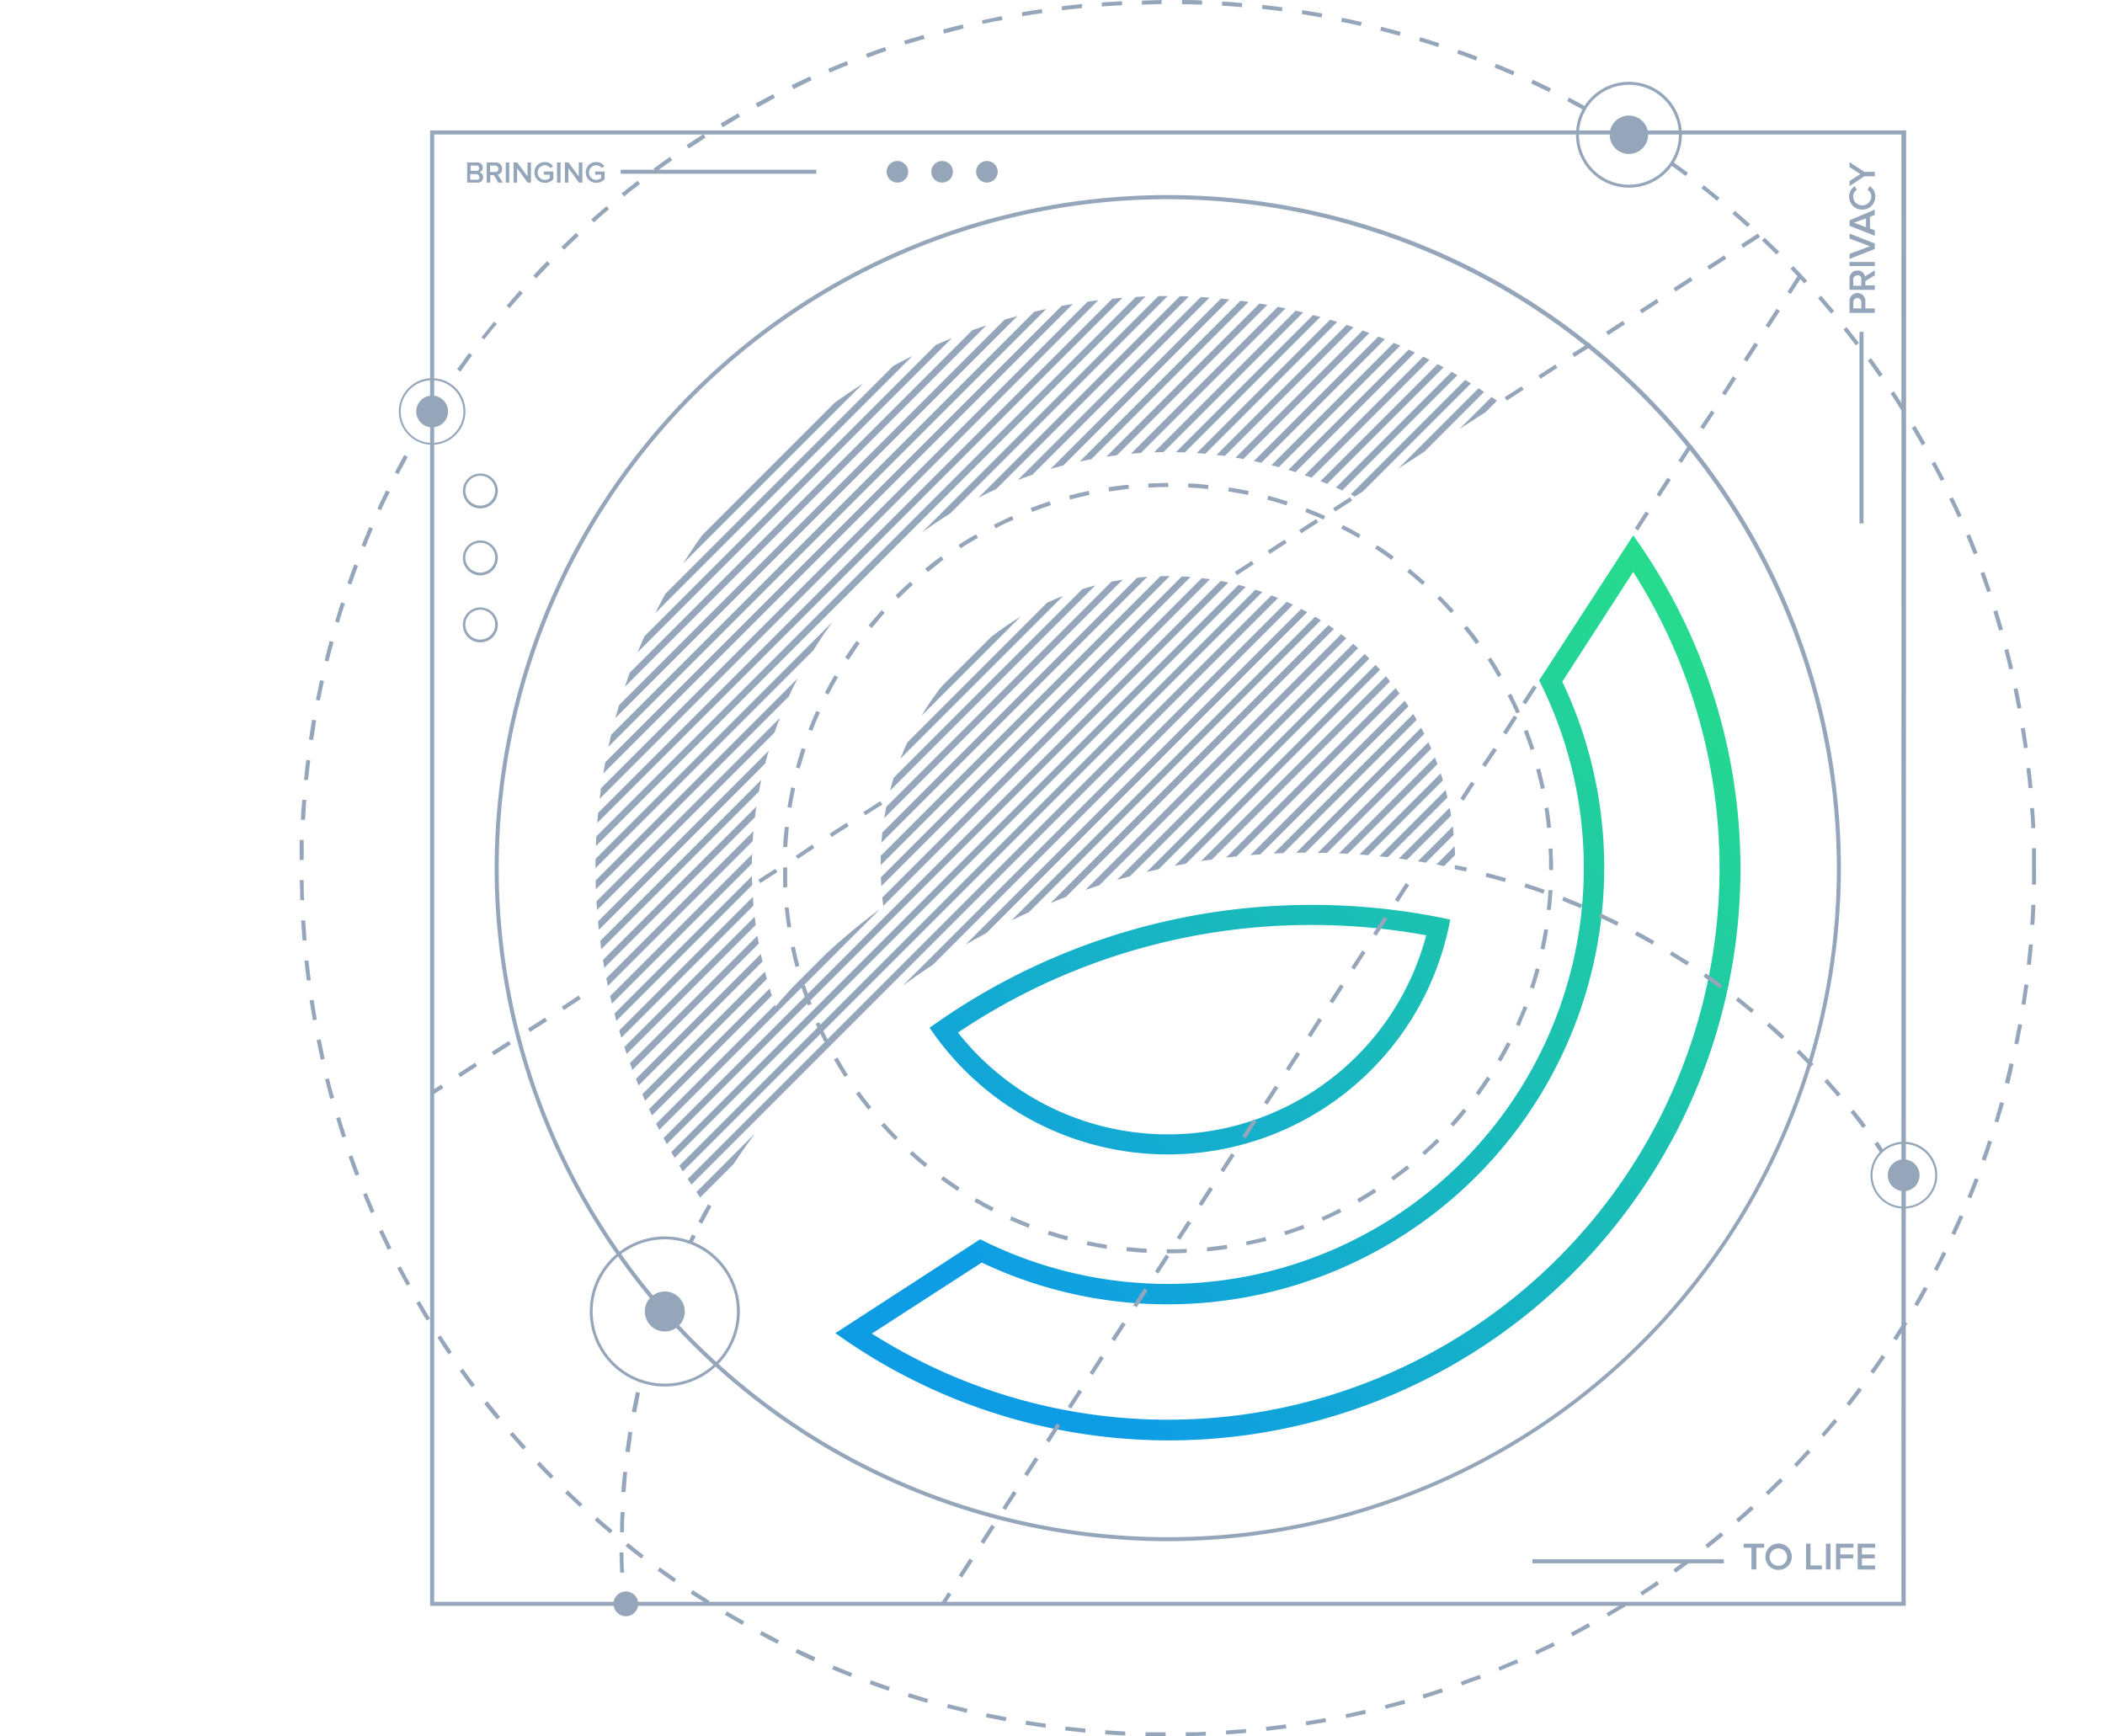 <svg xmlns="http://www.w3.org/2000/svg" xmlns:xlink="http://www.w3.org/1999/xlink" viewBox="0 0 241.02 198.83"><defs><style>.cls-1{fill:none;}.cls-2{clip-path:url(#clip-path);}.cls-3{fill:#95a6ba;}.cls-4{fill:url(#linear-gradient);}.cls-5{fill:url(#linear-gradient-2);}</style><clipPath id="clip-path"><path class="cls-1" d="M149.93,97.64a79.07,79.07,0,0,1,16.68,1.79h0a32.89,32.89,0,1,0-65.77,0,33.48,33.48,0,0,0,.3,4.39h0A72,72,0,0,0,88.8,115.25a47.63,47.63,0,0,1,66.34-58.39l16.6-10.73A65.46,65.46,0,0,0,81,138.27a79.07,79.07,0,0,1,11.2-15.44s6.46-6.74,11.4-10.13A78.4,78.4,0,0,1,149.93,97.64Z"/></clipPath><linearGradient id="linear-gradient" x1="203.11" y1="81.13" x2="126.87" y2="160.63" gradientUnits="userSpaceOnUse"><stop offset="0" stop-color="#26db8d"/><stop offset="1" stop-color="#0e9de5"/></linearGradient><linearGradient id="linear-gradient-2" x1="185.4" y1="64.15" x2="109.16" y2="143.64" xlink:href="#linear-gradient"/></defs><title>blueprint</title><g id="Layer_2" data-name="Layer 2"><g id="Layer_1-2" data-name="Layer 1"><g class="cls-2"><rect class="cls-3" x="-23.29" y="79.73" width="160.86" height="0.75" transform="translate(-39.91 63.87) rotate(-45)"/><rect class="cls-3" x="-20.81" y="79.73" width="160.86" height="0.75" transform="translate(-39.18 65.62) rotate(-45)"/><rect class="cls-3" x="-18.32" y="79.73" width="160.86" height="0.75" transform="translate(-38.45 67.38) rotate(-45)"/><rect class="cls-3" x="-15.84" y="79.73" width="160.86" height="0.75" transform="translate(-37.72 69.14) rotate(-45)"/><rect class="cls-3" x="-13.35" y="79.73" width="160.86" height="0.75" transform="translate(-37 70.89) rotate(-45)"/><rect class="cls-3" x="-10.87" y="79.73" width="160.86" height="0.75" transform="translate(-36.27 72.65) rotate(-45)"/><rect class="cls-3" x="-8.38" y="79.73" width="160.86" height="0.75" transform="translate(-35.54 74.41) rotate(-45)"/><rect class="cls-3" x="-5.9" y="79.73" width="160.86" height="0.75" transform="translate(-34.81 76.17) rotate(-45)"/><rect class="cls-3" x="-3.41" y="79.73" width="160.86" height="0.75" transform="translate(-34.09 77.92) rotate(-45)"/><rect class="cls-3" x="-0.93" y="79.73" width="160.86" height="0.75" transform="translate(-33.36 79.68) rotate(-45)"/><rect class="cls-3" x="1.56" y="79.73" width="160.86" height="0.75" transform="translate(-32.63 81.44) rotate(-45)"/><rect class="cls-3" x="4.05" y="79.73" width="160.86" height="0.75" transform="translate(-31.9 83.2) rotate(-45)"/><rect class="cls-3" x="6.53" y="79.73" width="160.86" height="0.75" transform="translate(-31.17 84.95) rotate(-45)"/><rect class="cls-3" x="9.02" y="79.73" width="160.86" height="0.75" transform="translate(-30.45 86.71) rotate(-45)"/><rect class="cls-3" x="11.5" y="79.73" width="160.86" height="0.75" transform="translate(-29.72 88.47) rotate(-45)"/><rect class="cls-3" x="13.99" y="79.73" width="160.86" height="0.75" transform="translate(-28.99 90.22) rotate(-45)"/><rect class="cls-3" x="16.47" y="79.73" width="160.86" height="0.75" transform="translate(-28.26 91.98) rotate(-45)"/><rect class="cls-3" x="18.96" y="79.73" width="160.86" height="0.75" transform="translate(-27.53 93.74) rotate(-45)"/><rect class="cls-3" x="21.44" y="79.73" width="160.86" height="0.75" transform="translate(-26.81 95.5) rotate(-45)"/><rect class="cls-3" x="23.93" y="79.73" width="160.86" height="0.75" transform="translate(-26.08 97.25) rotate(-45)"/><rect class="cls-3" x="26.41" y="79.73" width="160.86" height="0.75" transform="translate(-25.35 99.01) rotate(-45)"/><rect class="cls-3" x="28.9" y="79.73" width="160.86" height="0.75" transform="translate(-24.62 100.77) rotate(-45)"/><rect class="cls-3" x="31.38" y="79.73" width="160.86" height="0.75" transform="translate(-23.9 102.53) rotate(-45)"/><rect class="cls-3" x="33.87" y="79.73" width="160.86" height="0.75" transform="translate(-23.17 104.28) rotate(-45)"/><rect class="cls-3" x="36.35" y="79.73" width="160.86" height="0.75" transform="translate(-22.44 106.04) rotate(-45)"/><rect class="cls-3" x="38.84" y="79.73" width="160.86" height="0.75" transform="translate(-21.71 107.8) rotate(-45)"/><rect class="cls-3" x="41.32" y="79.73" width="160.86" height="0.75" transform="translate(-20.98 109.55) rotate(-45)"/><rect class="cls-3" x="43.81" y="79.73" width="160.86" height="0.75" transform="translate(-20.26 111.31) rotate(-45)"/><rect class="cls-3" x="46.29" y="79.73" width="160.86" height="0.75" transform="translate(-19.53 113.07) rotate(-45)"/><rect class="cls-3" x="48.78" y="79.73" width="160.86" height="0.75" transform="translate(-18.8 114.83) rotate(-45)"/><rect class="cls-3" x="51.26" y="79.73" width="160.86" height="0.75" transform="translate(-18.07 116.58) rotate(-45)"/><rect class="cls-3" x="53.75" y="79.73" width="160.86" height="0.75" transform="translate(-17.34 118.34) rotate(-45)"/><rect class="cls-3" x="56.23" y="79.73" width="160.86" height="0.75" transform="translate(-16.62 120.1) rotate(-45)"/><rect class="cls-3" x="58.72" y="79.73" width="160.86" height="0.75" transform="translate(-15.89 121.86) rotate(-45)"/><rect class="cls-3" x="61.2" y="79.73" width="160.86" height="0.75" transform="translate(-15.16 123.61) rotate(-45)"/><rect class="cls-3" x="63.69" y="79.73" width="160.86" height="0.75" transform="translate(-14.43 125.37) rotate(-45)"/><rect class="cls-3" x="66.17" y="79.73" width="160.86" height="0.75" transform="translate(-13.7 127.13) rotate(-45)"/><rect class="cls-3" x="68.66" y="79.73" width="160.86" height="0.75" transform="translate(-12.98 128.88) rotate(-45)"/><rect class="cls-3" x="71.14" y="79.73" width="160.86" height="0.75" transform="translate(-12.25 130.64) rotate(-45)"/><rect class="cls-3" x="73.63" y="79.73" width="160.86" height="0.75" transform="translate(-11.52 132.4) rotate(-45)"/><rect class="cls-3" x="76.11" y="79.73" width="160.86" height="0.75" transform="translate(-10.79 134.16) rotate(-45)"/><rect class="cls-3" x="78.6" y="79.73" width="160.86" height="0.75" transform="translate(-10.07 135.91) rotate(-45)"/><rect class="cls-3" x="81.09" y="79.73" width="160.86" height="0.75" transform="translate(-9.34 137.67) rotate(-45)"/><rect class="cls-3" x="83.57" y="79.73" width="160.86" height="0.75" transform="translate(-8.61 139.43) rotate(-45)"/><rect class="cls-3" x="86.05" y="79.73" width="160.86" height="0.75" transform="translate(-7.88 141.18) rotate(-45)"/><rect class="cls-3" x="88.54" y="79.73" width="160.86" height="0.75" transform="translate(-7.15 142.94) rotate(-45)"/><rect class="cls-3" x="91.03" y="79.73" width="160.86" height="0.75" transform="translate(-6.43 144.7) rotate(-45)"/><rect class="cls-3" x="93.51" y="79.73" width="160.86" height="0.75" transform="translate(-5.7 146.46) rotate(-45)"/><rect class="cls-3" x="96" y="79.73" width="160.86" height="0.75" transform="translate(-4.97 148.21) rotate(-45)"/><rect class="cls-3" x="98.48" y="79.73" width="160.86" height="0.75" transform="translate(-4.24 149.97) rotate(-45)"/><rect class="cls-3" x="100.97" y="79.73" width="160.86" height="0.75" transform="translate(-3.51 151.73) rotate(-45)"/><rect class="cls-3" x="103.45" y="79.73" width="160.86" height="0.75" transform="translate(-2.79 153.49) rotate(-45)"/></g><path class="cls-4" d="M187,65.49a63.16,63.16,0,0,1-87.17,87.22l12.58-8.13a49.4,49.4,0,0,0,21.32,4.78,50,50,0,0,0,49.95-49.94,49.34,49.34,0,0,0-4.8-21.36L187,65.49m0-4.18h0L176.23,77.91a47.64,47.64,0,0,1-64,64L95.65,152.66A65.46,65.46,0,0,0,187,61.31Z"/><path class="cls-5" d="M150.24,105.92a73.59,73.59,0,0,1,13.06,1.18,30.59,30.59,0,0,1-53.61,11.14,72.4,72.4,0,0,1,40.55-12.32m0-2.3a74.9,74.9,0,0,0-43.8,14.07,32.89,32.89,0,0,0,59.61-12.39,75.59,75.59,0,0,0-15.81-1.68Z"/><path class="cls-3" d="M133.72,143.52h-.13v-.46h.14c.71,0,1.43,0,2.14-.05l0,.46C135.18,143.5,134.45,143.52,133.72,143.52Zm-2.44-.07c-.77,0-1.54-.1-2.3-.18l.05-.46q1.13.12,2.28.18Zm6.92-.15,0-.46c.75-.08,1.51-.17,2.26-.29l.07.46C139.72,143.12,139,143.22,138.2,143.3ZM126.69,143c-.76-.12-1.52-.26-2.27-.42l.1-.45q1.11.24,2.25.42Zm16.06-.36-.09-.46c.74-.15,1.49-.33,2.22-.52l.12.45C144.26,142.26,143.5,142.44,142.75,142.6Zm-20.57-.6c-.73-.2-1.47-.42-2.21-.66l.14-.44c.73.24,1.47.46,2.19.65Zm25-.58-.14-.44c.72-.23,1.44-.49,2.16-.76l.16.43C148.68,140.93,148,141.18,147.22,141.42Zm-29.42-.86c-.71-.28-1.43-.57-2.13-.89l.19-.42c.7.31,1.4.61,2.1.88Zm33.74-.79-.19-.42c.7-.3,1.39-.63,2.07-1l.21.41C152.94,139.13,152.24,139.46,151.54,139.77Zm-37.94-1.1c-.68-.35-1.36-.72-2-1.11l.23-.39c.65.38,1.33.75,2,1.09Zm42.06-1-.23-.4c.66-.38,1.31-.78,1.95-1.19l.25.38C157,136.9,156.32,137.31,155.66,137.69Zm-46-1.34c-.63-.41-1.27-.85-1.89-1.31l.27-.37c.62.45,1.25.89,1.88,1.3Zm49.93-1.17-.27-.37c.61-.45,1.22-.91,1.81-1.39l.29.36C160.77,134.26,160.16,134.73,159.54,135.18Zm-53.65-1.55c-.6-.48-1.18-1-1.75-1.5l.31-.34c.56.51,1.14,1,1.73,1.48Zm57.24-1.35-.3-.34c.56-.5,1.12-1,1.66-1.57l.32.33C164.27,131.24,163.7,131.77,163.13,132.28Zm-60.66-1.74c-.54-.55-1.08-1.11-1.59-1.68l.35-.31c.5.56,1,1.12,1.56,1.66ZM166.41,129l-.34-.31c.51-.56,1-1.14,1.48-1.73l.36.29C167.43,127.87,166.92,128.46,166.41,129Zm-67-1.93q-.73-.9-1.41-1.83l.38-.27c.44.61.91,1.22,1.38,1.81Zm69.93-1.64-.37-.27c.44-.61.88-1.24,1.3-1.88l.39.25C170.21,124.21,169.77,124.85,169.32,125.46Zm-72.64-2.1c-.41-.63-.82-1.29-1.21-2l.4-.23c.39.67.79,1.33,1.19,2Zm75.17-1.76-.4-.23c.39-.66.76-1.34,1.1-2l.41.21C172.61,120.25,172.24,120.93,171.85,121.6Zm-77.48-2.24c-.34-.69-.68-1.39-1-2.09l.42-.18c.31.69.64,1.38,1,2.06ZM174,117.51l-.42-.19c.31-.69.61-1.4.88-2.11l.43.17C174.57,116.09,174.27,116.81,174,117.51ZM92.5,115.13c-.28-.72-.53-1.45-.77-2.18l.44-.14c.23.72.49,1.44.76,2.16Zm83.13-1.92-.44-.15c.23-.71.46-1.45.66-2.18l.44.12C176.09,111.74,175.87,112.48,175.63,113.21Zm-84.55-2.47c-.19-.75-.37-1.5-.53-2.25l.45-.09c.16.73.33,1.48.53,2.22Zm85.76-2-.45-.1c.16-.74.3-1.49.42-2.24l.45.07C177.14,107.25,177,108,176.84,108.76Zm-86.7-2.54c-.12-.77-.22-1.53-.29-2.29l.45,0c.08.74.18,1.5.29,2.26Zm87.43-2-.46,0c.09-.75.15-1.52.19-2.27l.46,0C177.72,102.66,177.65,103.44,177.57,104.2Zm-87.9-2.57c0-.73,0-1.48,0-2.21v-.09h.46v.08c0,.73,0,1.47,0,2.2Zm88.16-2h-.46v-.17c0-.77,0-1.54-.06-2.29l.46,0c0,.75.06,1.53.06,2.31ZM90.14,97l-.46,0c0-.77.1-1.54.18-2.3l.46,0C90.24,95.52,90.18,96.28,90.14,97Zm87-2.18c-.08-.76-.17-1.52-.29-2.27l.45-.07c.12.75.22,1.52.3,2.29ZM90.62,92.5l-.45-.07c.11-.75.26-1.51.42-2.27l.45.1C90.88,91,90.74,91.76,90.62,92.5Zm85.8-2.15c-.15-.75-.33-1.5-.53-2.23l.45-.11c.2.73.37,1.49.54,2.24ZM91.57,88l-.44-.12c.2-.74.42-1.48.66-2.21l.44.14C92,86.57,91.77,87.31,91.57,88Zm83.68-2.11c-.24-.72-.49-1.44-.77-2.15l.43-.17c.28.72.54,1.45.77,2.18ZM93,83.7l-.43-.17c.28-.71.57-1.42.89-2.12l.42.18C93.56,82.29,93.26,83,93,83.7Zm80.62-2c-.31-.68-.64-1.38-1-2.06l.41-.21c.35.69.69,1.39,1,2.09ZM94.86,79.54l-.41-.21c.35-.68.72-1.36,1.1-2l.4.23C95.57,78.19,95.2,78.86,94.86,79.54Zm76.67-2q-.57-1-1.2-2l.39-.25c.42.65.83,1.32,1.21,2Zm-74.39-2-.38-.26c.42-.64.86-1.28,1.31-1.89l.37.27C98,74.33,97.56,75,97.14,75.6ZM169,73.76c-.44-.61-.91-1.22-1.39-1.81l.36-.29c.48.6,1,1.21,1.41,1.83Zm-69.2-1.85-.35-.29c.48-.59,1-1.18,1.5-1.75l.34.3C100.81,70.74,100.31,71.32,99.83,71.91Zm66.33-1.7c-.5-.55-1-1.11-1.57-1.66l.32-.32c.55.55,1.08,1.11,1.59,1.67Zm-63.27-1.69-.32-.33c.54-.54,1.1-1.07,1.67-1.58l.31.34C104,67.46,103.43,68,102.89,68.52Zm60-1.54c-.56-.5-1.15-1-1.74-1.48l.29-.36c.6.49,1.19,1,1.76,1.5Zm-56.64-1.51-.29-.36q.9-.73,1.83-1.41l.27.38C107.49,64.52,106.88,65,106.29,65.47Zm53.09-1.36c-.61-.45-1.24-.88-1.88-1.3l.26-.38c.64.41,1.28.85,1.9,1.31ZM110,62.78l-.25-.38c.64-.42,1.3-.83,2-1.21l.23.4C111.28,62,110.62,62.37,110,62.78Zm45.57-1.16c-.65-.38-1.33-.75-2-1.09l.21-.41c.68.35,1.36.72,2,1.1ZM114,60.5l-.21-.41c.68-.35,1.38-.69,2.08-1l.19.42C115.32,59.82,114.62,60.15,114,60.5Zm37.55-1c-.69-.3-1.4-.6-2.1-.87l.16-.43c.72.28,1.43.57,2.13.88Zm-33.38-.9-.16-.43c.71-.27,1.45-.53,2.18-.77l.14.44C119.56,58.11,118.83,58.37,118.12,58.64Zm29.13-.73c-.73-.24-1.46-.46-2.19-.65l.11-.45c.74.2,1.49.42,2.22.66Zm-24.77-.68-.12-.44c.73-.2,1.49-.38,2.24-.54l.1.45C124,56.86,123.2,57,122.48,57.23Zm20.36-.51c-.75-.15-1.5-.29-2.25-.41l.07-.46c.76.12,1.52.26,2.27.42Zm-15.9-.43-.07-.45c.75-.12,1.52-.22,2.29-.3l.05.46C128.45,56.08,127.69,56.18,126.94,56.29ZM138.33,56c-.75-.08-1.52-.14-2.28-.18l0-.46c.77,0,1.55.1,2.31.18Zm-6.85-.18,0-.46c.75,0,1.51-.06,2.26-.06l.05.46h-.06C133,55.77,132.22,55.79,131.48,55.83Z"/><path class="cls-3" d="M71,180.08c0-.77-.06-1.54-.07-2.31h.46c0,.77,0,1.54.07,2.3Zm.4-4.62H71c0-.77,0-1.54.07-2.31l.46,0C71.46,173.92,71.44,174.69,71.43,175.46Zm.2-4.6-.46,0q.09-1.16.21-2.31l.45,0C71.75,169.33,71.69,170.1,71.63,170.86Zm.47-4.57-.46-.06c.1-.77.22-1.53.34-2.29l.45.07C72.31,164.77,72.2,165.52,72.1,166.29Zm.73-4.55-.45-.08c.15-.76.3-1.52.47-2.27l.45.1C73.14,160.24,73,161,72.83,161.74Zm6.44-19.38-.49,0s.16-.35.49-1l.42.2C79.35,142.17,79.27,142.36,79.27,142.36Zm1.13-2.24-.41-.21c.36-.68.72-1.36,1.1-2l.4.23C81.12,138.77,80.75,139.45,80.4,140.12ZM215.28,132c-.42-.63-.22-.34-.67-1l.38-.27c.45.63.23.32.66,1Zm-2-2.82c-.46-.62-.93-1.22-1.41-1.82l.36-.29c.48.6,1,1.21,1.42,1.83Zm-2.88-3.6c-.5-.58-1-1.16-1.52-1.73l.34-.31q.78.87,1.53,1.74Zm-3.08-3.41c-.54-.56-1.07-1.1-1.62-1.64l.32-.33c.55.54,1.09,1.09,1.63,1.65ZM204,119c-.56-.52-1.13-1-1.71-1.54l.3-.35c.59.51,1.16,1,1.72,1.56Zm-3.46-3c-.59-.49-1.19-1-1.79-1.44l.28-.37c.61.48,1.21,1,1.8,1.45Zm-3.63-2.83c-.61-.46-1.24-.9-1.87-1.34l.26-.38q1,.66,1.89,1.35Zm-3.78-2.62c-.64-.41-1.29-.82-1.95-1.22l.24-.39c.66.4,1.31.81,2,1.23Zm-3.93-2.38c-.67-.38-1.34-.75-2-1.11l.22-.41c.68.36,1.36.73,2,1.11Zm-4.06-2.16c-.69-.34-1.38-.67-2.08-1l.19-.42,2.09,1ZM181,104q-1.07-.45-2.13-.87l.16-.43c.72.28,1.44.57,2.15.87Zm-4.29-1.67c-.72-.25-1.44-.5-2.17-.73l.14-.44c.73.23,1.46.48,2.19.74ZM172.31,101c-.73-.21-1.47-.41-2.21-.6l.11-.45c.75.19,1.49.4,2.23.61Z"/><path class="cls-3" d="M71.26,183.65c0-.38-.07-.76-.09-1.15l.45,0c0,.38.06.76.1,1.15Z"/><path class="cls-3" d="M133.72,176.48a77.07,77.07,0,1,1,77.06-77.06A77.15,77.15,0,0,1,133.72,176.48Zm0-153.67a76.61,76.61,0,1,0,76.6,76.61A76.69,76.69,0,0,0,133.72,22.81Z"/><path class="cls-3" d="M133.47,198.83q-1.17,0-2.31,0v-.46c.76,0,1.53,0,2.3,0Zm2.3,0v-.46c.77,0,1.53,0,2.3-.07l0,.46C137.31,198.77,136.54,198.8,135.77,198.81Zm-6.92-.1c-.77,0-1.53-.08-2.3-.13l0-.46,2.29.14Zm11.53-.1,0-.46,2.29-.17,0,.45C141.92,198.5,141.15,198.56,140.38,198.61Zm-16.13-.22-2.29-.25.05-.45q1.14.13,2.28.24ZM145,198.2l-.05-.45c.76-.09,1.52-.18,2.28-.29l.06.46C146.5,198,145.74,198.12,145,198.2Zm-25.3-.35-2.28-.35.07-.46c.76.13,1.52.24,2.28.35Zm29.87-.27-.07-.45c.76-.12,1.51-.25,2.26-.39l.09.45Q150.68,197.4,149.54,197.58Zm-34.42-.48-2.26-.46.09-.45c.75.16,1.5.31,2.26.45Zm39-.35-.09-.45c.75-.16,1.49-.32,2.24-.5l.1.45C155.59,196.43,154.83,196.59,154.08,196.75Zm-43.47-.62c-.75-.18-1.5-.36-2.24-.56l.12-.44c.74.19,1.48.38,2.22.55Zm48-.43-.12-.44,2.22-.6.12.44Q159.69,195.42,158.58,195.7ZM106.15,195c-.74-.21-1.48-.44-2.21-.67l.13-.44,2.2.67Zm56.86-.51-.13-.44c.74-.23,1.47-.46,2.19-.71l.15.44Zm-61.27-.87c-.73-.25-1.45-.5-2.17-.77l.16-.43c.71.26,1.44.52,2.16.76Zm65.67-.6-.16-.43,2.16-.81.17.43C168.86,192.45,168.13,192.72,167.41,193Zm-70-1c-.71-.28-1.42-.56-2.13-.86l.18-.42,2.12.86Zm74.31-.68-.17-.42,2.11-.91.19.42C173.15,190.71,172.44,191,171.72,191.31Zm-78.55-1.1c-.7-.31-1.39-.63-2.09-1l.2-.41,2.08.95Zm82.78-.77-.19-.41c.69-.33,1.38-.66,2.07-1l.21.42C177.35,188.78,176.65,189.12,176,189.44ZM89,188.24c-.69-.34-1.37-.7-2-1.06l.21-.41,2,1.06Zm91.07-.86-.21-.41c.67-.36,1.35-.72,2-1.1l.22.41ZM85,186.07c-.67-.37-1.33-.76-2-1.15l.23-.4c.66.39,1.32.78,2,1.15Zm99.17-.94-.24-.4,2-1.19.24.39C185.45,184.34,184.79,184.73,184.13,185.13ZM81,183.72l-1.93-1.24.25-.39,1.93,1.24Zm107.05-1-.25-.39c.64-.42,1.28-.84,1.91-1.28l.26.38Q189,182.06,188.05,182.69ZM77.16,181.18c-.63-.43-1.26-.88-1.88-1.33l.27-.37,1.87,1.33Zm-3.73-2.71c-.61-.46-1.21-.94-1.81-1.42l.29-.36c.59.48,1.19.95,1.8,1.42Zm122.11-1.19-.29-.36c.6-.47,1.19-1,1.78-1.45l.3.36C196.74,176.32,196.14,176.81,195.54,177.28Zm-125.7-1.69c-.59-.49-1.18-1-1.75-1.5l.3-.35q.85.76,1.74,1.5Zm129.24-1.26-.3-.35q.87-.75,1.71-1.53l.31.34C200.24,173.31,199.66,173.82,199.08,174.33ZM66.37,172.55,64.7,171l.32-.34c.55.53,1.1,1.06,1.67,1.58Zm136.12-1.34-.32-.33c.55-.53,1.1-1.06,1.64-1.61l.33.33C203.59,170.15,203,170.68,202.49,171.21ZM63.06,169.34c-.55-.54-1.08-1.1-1.61-1.65l.34-.32q.78.84,1.59,1.65ZM205.74,168l-.33-.32q.79-.82,1.56-1.68l.34.31C206.8,166.83,206.27,167.39,205.74,168ZM59.89,166c-.52-.57-1-1.15-1.53-1.73l.35-.3c.5.58,1,1.15,1.52,1.72Zm149-1.45-.35-.31c.5-.57,1-1.16,1.48-1.75l.36.3C209.85,163.37,209.35,164,208.85,164.54Zm-152-2c-.48-.6-1-1.2-1.44-1.81l.36-.28c.47.6,1,1.2,1.44,1.79ZM211.78,161l-.36-.29c.48-.6.94-1.2,1.4-1.82l.37.28Q212.5,160.08,211.78,161ZM54,158.86c-.46-.61-.92-1.24-1.36-1.86l.37-.27,1.36,1.86Zm160.53-1.55-.38-.27c.45-.62.89-1.25,1.32-1.88l.38.26ZM51.35,155.1c-.43-.64-.86-1.28-1.27-1.93l.38-.25c.42.65.84,1.29,1.27,1.92Zm165.81-1.6-.39-.25c.41-.64.82-1.28,1.23-1.94l.39.25ZM48.85,151.22c-.4-.66-.8-1.32-1.18-2l.39-.23c.39.66.78,1.32,1.18,2Zm170.72-1.64-.39-.23c.38-.66.76-1.32,1.13-2l.4.22C220.34,148.25,220,148.92,219.57,149.58Zm-173-2.36c-.37-.68-.73-1.36-1.09-2l.41-.21c.35.68.71,1.35,1.08,2Zm175.28-1.66-.41-.22c.35-.67.7-1.35,1-2l.41.2C222.51,144.2,222.16,144.88,221.81,145.56ZM44.4,143.12c-.34-.7-.67-1.39-1-2.09l.42-.2c.32.7.65,1.39,1,2.08Zm179.45-1.68-.42-.2c.32-.69.64-1.38.95-2.08l.42.18C224.49,140,224.17,140.74,223.85,141.44ZM42.46,138.92c-.3-.71-.6-1.42-.89-2.14l.42-.17c.29.71.59,1.42.89,2.12Zm183.24-1.69-.43-.18c.29-.7.58-1.42.85-2.13l.43.16C226.27,135.8,226,136.52,225.7,137.23Zm-185-2.6c-.27-.72-.54-1.45-.79-2.18l.43-.15c.26.73.52,1.45.79,2.17Zm186.63-1.71-.43-.15c.26-.72.51-1.45.75-2.17l.43.14C227.86,131.47,227.61,132.2,227.35,132.92ZM39.18,130.26c-.24-.73-.47-1.47-.69-2.21l.44-.13c.22.74.45,1.47.69,2.2Zm189.62-1.72-.43-.13c.22-.73.43-1.47.64-2.21l.45.13C229.25,127.07,229,127.81,228.8,128.54Zm-191-2.7c-.2-.74-.39-1.49-.58-2.24l.44-.11c.19.75.38,1.49.59,2.22Zm192.2-1.74-.44-.11c.18-.74.37-1.49.54-2.23l.45.1C230.42,122.61,230.24,123.36,230.05,124.1ZM36.73,121.36l-.48-2.26.46-.09c.15.76.31,1.5.47,2.25Zm194.36-1.76-.45-.09c.15-.75.3-1.5.44-2.25l.45.08C231.39,118.1,231.24,118.85,231.09,119.6ZM35.83,116.84c-.14-.76-.26-1.52-.38-2.28l.46-.07c.11.76.24,1.51.37,2.27Zm196.09-1.77-.46-.08c.12-.75.23-1.51.33-2.27l.46.06C232.15,113.55,232,114.31,231.92,115.07ZM35.13,112.28c-.1-.76-.19-1.53-.27-2.29l.46,0c.08.76.17,1.52.26,2.28Zm197.4-1.78-.46-.06c.09-.75.16-1.52.23-2.28l.46,0C232.69,109,232.61,109.73,232.53,110.5ZM34.64,107.69c-.06-.77-.11-1.53-.16-2.3l.46,0c.05.77.1,1.53.16,2.29Zm198.29-1.79-.46,0c.05-.76.09-1.53.12-2.29l.46,0C233,104.37,233,105.13,232.93,105.9ZM34.37,103.08c0-.76,0-1.53-.06-2.3h.46c0,.77,0,1.53.06,2.3Zm198.75-1.78h-.46c0-.63,0-1.25,0-1.87s0-1.54,0-2.3h.46c0,.77,0,1.53,0,2.31C233.14,100,233.13,100.67,233.12,101.3ZM34.77,98.48h-.46c0-.77,0-1.54,0-2.3h.46C34.79,96.94,34.78,97.71,34.77,98.48Zm197.81-3.65c0-.77-.08-1.54-.14-2.3l.46,0c.06.77.1,1.53.14,2.3ZM34.92,93.89l-.46,0c0-.77.09-1.53.15-2.3l.46,0C35,92.36,35,93.12,34.92,93.89Zm197.34-3.65q-.1-1.14-.24-2.28l.46,0c.09.76.17,1.52.24,2.29Zm-197-.93-.45,0c.07-.76.16-1.53.26-2.29l.45.06C35.44,87.79,35.35,88.55,35.27,89.31Zm196.47-3.63c-.11-.76-.22-1.51-.35-2.27l.46-.07c.12.75.23,1.51.34,2.28Zm-195.9-.93-.45-.06q.16-1.16.36-2.28l.46.08C36.08,83.24,36,84,35.84,84.75ZM231,81.15q-.21-1.12-.45-2.25l.45-.1c.16.75.31,1.51.45,2.27ZM36.62,80.23l-.45-.09c.15-.76.31-1.51.47-2.26l.45.1C36.93,78.73,36.77,79.48,36.62,80.23Zm193.43-3.57c-.17-.75-.36-1.49-.55-2.23l.44-.12c.2.75.38,1.49.56,2.24ZM37.61,75.75l-.44-.11c.18-.75.37-1.5.57-2.24l.45.12C38,74.26,37.79,75,37.61,75.75Zm191.28-3.54c-.21-.73-.43-1.47-.65-2.2l.44-.13c.23.73.44,1.47.66,2.21Zm-190.08-.9-.44-.13c.22-.74.44-1.47.68-2.2l.44.14C39.25,69.85,39,70.58,38.81,71.31Zm188.72-3.49c-.25-.73-.5-1.45-.76-2.18l.43-.15c.26.72.52,1.45.76,2.18ZM40.22,66.94l-.44-.15c.25-.73.51-1.45.78-2.17l.43.16C40.73,65.5,40.47,66.22,40.22,66.94ZM226,63.49c-.28-.72-.57-1.43-.86-2.14l.42-.17c.3.71.59,1.42.87,2.14ZM41.82,62.64l-.42-.17c.28-.71.57-1.42.88-2.13l.42.19C42.4,61.23,42.11,61.93,41.82,62.64Zm182.36-3.4c-.31-.7-.63-1.4-1-2.09l.42-.2q.5,1,1,2.1ZM43.62,58.43l-.41-.19c.31-.7.64-1.39,1-2.08l.42.2C44.26,57.05,43.94,57.74,43.62,58.43Zm178.6-3.35c-.35-.69-.7-1.37-1.06-2l.41-.21c.36.68.71,1.36,1.06,2Zm-176.6-.77-.41-.21c.35-.68.71-1.36,1.07-2l.41.22C46.32,53,46,53.63,45.62,54.31ZM220.06,51c-.38-.67-.76-1.34-1.15-2l.39-.23c.4.66.78,1.33,1.16,2Zm-2.35-4c-.41-.65-.82-1.3-1.24-1.94l.38-.25c.43.64.84,1.29,1.25,1.94Zm-2.53-3.84c-.43-.63-.87-1.26-1.32-1.88l.37-.27c.45.62.9,1.25,1.33,1.89ZM52.72,42.55l-.38-.26,1.35-1.87.37.27Zm159.77-3c-.47-.61-.94-1.22-1.42-1.81l.36-.29c.48.6.95,1.21,1.42,1.82Zm-157-.64-.37-.28c.47-.6,1-1.21,1.43-1.8l.36.29C56.39,37.66,55.91,38.26,55.45,38.86Zm154.17-3c-.5-.59-1-1.17-1.5-1.75l.35-.3c.5.58,1,1.16,1.5,1.75ZM58.34,35.3,58,35c.5-.58,1-1.16,1.51-1.73l.35.3C59.34,34.14,58.83,34.72,58.34,35.3Zm148.25-2.84c-.52-.57-1.05-1.12-1.58-1.68l.33-.32c.54.56,1.06,1.12,1.58,1.69Zm-145.2-.58-.33-.32c.52-.56,1-1.11,1.59-1.66l.33.32Zm142-2.73c-.54-.54-1.09-1.07-1.65-1.6l.32-.33,1.66,1.6ZM64.6,28.6l-.32-.33c.55-.54,1.11-1.07,1.67-1.6l.32.34C65.71,27.53,65.15,28.06,64.6,28.6ZM200.07,26c-.57-.51-1.14-1-1.72-1.52l.3-.35,1.73,1.53ZM68,25.47l-.3-.35c.57-.51,1.15-1,1.74-1.51l.3.35C69.11,24.45,68.54,25,68,25.47ZM196.59,23c-.59-.48-1.18-1-1.78-1.43l.28-.37c.61.48,1.2,1,1.8,1.45Zm-125.13-.5-.29-.36L73,20.7l.28.37C72.66,21.53,72.06,22,71.46,22.49ZM193,20.16c-.61-.46-1.23-.91-1.85-1.35l.26-.38c.63.45,1.25.9,1.86,1.36ZM75.1,19.68l-.27-.37c.62-.46,1.24-.9,1.87-1.35l.27.38C76.34,18.78,75.72,19.23,75.1,19.68ZM78.86,17l-.25-.38c.64-.43,1.28-.85,1.93-1.26l.25.39C80.14,16.2,79.5,16.62,78.86,17Zm3.89-2.46-.24-.4c.66-.39,1.32-.78,2-1.16l.23.4C84.06,13.8,83.4,14.18,82.75,14.58Zm98.69-1.88-2-1.08.21-.41c.68.36,1.36.72,2,1.09Zm-94.7-.4-.22-.41c.68-.36,1.36-.72,2-1.07l.21.41C88.1,11.58,87.42,11.93,86.74,12.3Zm90.64-1.71c-.68-.34-1.37-.67-2.06-1l.19-.42c.7.32,1.39.65,2.08,1Zm-86.54-.38-.2-.42c.69-.33,1.39-.66,2.1-1l.19.42C92.23,9.55,91.53,9.87,90.84,10.21Zm82.39-1.55-2.11-.89.18-.43c.71.29,1.41.59,2.12.9ZM95,8.31l-.18-.43c.7-.3,1.42-.59,2.13-.88l.17.43C96.45,7.71,95.74,8,95,8.31Zm74-1.38c-.72-.28-1.43-.54-2.16-.8L167,5.7c.72.26,1.44.52,2.16.8ZM99.31,6.6l-.16-.43c.73-.27,1.45-.53,2.18-.78l.15.44Zm65.35-1.21c-.73-.24-1.45-.47-2.19-.69l.14-.44c.73.22,1.47.45,2.19.69Zm-61-.29-.14-.44L105.74,4l.13.44Zm56.6-1c-.74-.21-1.48-.4-2.22-.59l.11-.45,2.23.59Zm-52.19-.25L108,3.37c.74-.2,1.48-.39,2.23-.57l.11.45Zm47.73-.88c-.74-.17-1.49-.33-2.24-.48l.09-.45c.76.15,1.51.31,2.26.48Zm-43.27-.2-.1-.45,2.26-.47.09.46C114,2.41,113.29,2.57,112.54,2.73ZM151.32,2c-.76-.14-1.51-.26-2.27-.38l.07-.46,2.28.38Zm-34.27-.16L117,1.4q1.14-.19,2.28-.36l.07.46C118.56,1.61,117.8,1.73,117.05,1.86Zm29.73-.55q-1.14-.15-2.28-.27l.05-.46c.76.08,1.53.17,2.29.28Zm-25.19-.12,0-.45c.76-.1,1.52-.18,2.29-.26l0,.46ZM142.21.82c-.76-.07-1.52-.12-2.29-.17l0-.46c.77,0,1.54.1,2.3.17ZM126.16.74l0-.46,2.31-.14,0,.46C127.69.64,126.92.68,126.16.74ZM137.63.53c-.76,0-1.53-.05-2.29-.06V0c.77,0,1.53,0,2.3.06Zm-6.88,0,0-.46L133,0V.46Z"/><path class="cls-3" d="M218.2,183.89H49.25V14.94h169Zm-168.49-.46h168V15.4h-168Z"/><path class="cls-3" d="M53.49,20.91V18.6h1.13a.6.6,0,0,1,.66.59.52.52,0,0,1-.4.53.57.57,0,0,1,.44.57.6.6,0,0,1-.67.62Zm1.37-1.65a.29.29,0,0,0-.32-.3h-.65v.6h.65A.29.29,0,0,0,54.86,19.26Zm0,1a.32.32,0,0,0-.35-.32h-.67v.64h.67A.31.31,0,0,0,54.91,20.23Z"/><path class="cls-3" d="M57.05,20.91l-.51-.86h-.4v.86h-.41V18.6h1a.71.71,0,0,1,.76.73A.64.64,0,0,1,57,20l.57.91Zm0-1.58a.36.36,0,0,0-.39-.37h-.55v.73h.55A.36.36,0,0,0,57.08,19.33Z"/><path class="cls-3" d="M57.91,20.91V18.6h.4v2.31Z"/><path class="cls-3" d="M60.41,20.91l-1.2-1.65v1.65H58.8V18.6h.42l1.18,1.6V18.6h.4v2.31Z"/><path class="cls-3" d="M61.19,19.76a1.17,1.17,0,0,1,1.21-1.2,1.07,1.07,0,0,1,.93.49l-.33.18a.74.74,0,0,0-.6-.31.84.84,0,0,0,0,1.68.82.82,0,0,0,.55-.21V20h-.69v-.36h1.1v.87a1.27,1.27,0,0,1-1,.42A1.17,1.17,0,0,1,61.19,19.76Z"/><path class="cls-3" d="M63.78,20.91V18.6h.4v2.31Z"/><path class="cls-3" d="M66.29,20.91l-1.21-1.65v1.65h-.4V18.6h.41l1.18,1.6V18.6h.41v2.31Z"/><path class="cls-3" d="M67.07,19.76a1.16,1.16,0,0,1,1.21-1.2,1.09,1.09,0,0,1,.93.49l-.33.18a.74.74,0,0,0-.6-.31.84.84,0,0,0,0,1.68.81.81,0,0,0,.54-.21V20h-.68v-.36h1.09v.87a1.26,1.26,0,0,1-1,.42A1.17,1.17,0,0,1,67.07,19.76Z"/><path class="cls-3" d="M214.66,35.83h-2.89V34.56a.91.91,0,1,1,1.81,0v.76h1.08Zm-2-1.7a.46.46,0,0,0-.46.5v.69h.92v-.69A.46.46,0,0,0,212.68,34.13Z"/><path class="cls-3" d="M214.66,31.54l-1.08.64v.5h1.08v.51h-2.89V31.92a.88.88,0,0,1,.91-.94.81.81,0,0,1,.85.68l1.13-.71Zm-2,0a.45.45,0,0,0-.46.49v.69h.92V32A.45.45,0,0,0,212.68,31.5Z"/><path class="cls-3" d="M214.66,30.47h-2.89V30h2.89Z"/><path class="cls-3" d="M214.66,28.51l-2.89,1.14v-.58l2.34-.87-2.34-.88v-.57l2.89,1.13Z"/><path class="cls-3" d="M214.66,24.62l-.55.21v1.33l.55.21V27l-2.89-1.14v-.63L214.66,24Zm-2.38.88,1.38.52V25Z"/><path class="cls-3" d="M213.22,24a1.45,1.45,0,0,1-1.49-1.52,1.31,1.31,0,0,1,.65-1.16l.22.43a.86.86,0,0,0-.42.73,1,1,0,0,0,2.08,0,.84.84,0,0,0-.42-.73l.23-.43a1.33,1.33,0,0,1,.65,1.16A1.46,1.46,0,0,1,213.22,24Z"/><path class="cls-3" d="M214.66,20.19h-1.2l-1.69,1.12v-.58l1.24-.8-1.24-.79v-.58l1.69,1.12h1.2Z"/><path class="cls-3" d="M200.54,179.72v-2.49h-.89v-.46H202v.46h-.9v2.49Z"/><path class="cls-3" d="M202.14,178.25a1.51,1.51,0,1,1,1.51,1.52A1.47,1.47,0,0,1,202.14,178.25Zm2.48,0a1,1,0,1,0-1,1.06A1,1,0,0,0,204.62,178.25Z"/><path class="cls-3" d="M206.79,179.72v-2.95h.51v2.49h1.3v.46Z"/><path class="cls-3" d="M209.07,179.72v-2.95h.52v2.95Z"/><path class="cls-3" d="M210.22,179.72v-2.95h2v.46h-1.5V178h1.47v.46h-1.47v1.27Z"/><path class="cls-3" d="M212.7,179.72v-2.95h2v.46h-1.51V178h1.47v.46h-1.47v.81h1.51v.46Z"/><rect class="cls-3" x="71.07" y="19.44" width="22.39" height="0.46"/><rect class="cls-3" x="175.46" y="178.56" width="21.92" height="0.46"/><rect class="cls-3" x="212.91" y="38" width="0.46" height="21.94"/><circle class="cls-3" cx="102.75" cy="19.67" r="1.24"/><circle class="cls-3" cx="107.87" cy="19.67" r="1.24"/><circle class="cls-3" cx="113" cy="19.67" r="1.24"/><path class="cls-3" d="M49.48,50.93a3.81,3.81,0,1,1,3.81-3.81A3.82,3.82,0,0,1,49.48,50.93Zm0-7.39a3.59,3.59,0,1,0,3.58,3.58A3.59,3.59,0,0,0,49.48,43.54Z"/><circle class="cls-3" cx="49.48" cy="47.12" r="1.82"/><path class="cls-3" d="M218,138.39a3.82,3.82,0,1,1,3.81-3.81A3.82,3.82,0,0,1,218,138.39Zm0-7.4a3.59,3.59,0,1,0,3.58,3.59A3.59,3.59,0,0,0,218,131Z"/><circle class="cls-3" cx="217.97" cy="134.58" r="1.82"/><circle class="cls-3" cx="186.51" cy="15.43" r="2.2"/><path class="cls-3" d="M49.6,125.34l-.25-.39,1.16-.75.25.39Zm3.1-2-.25-.39,1.93-1.25.25.39Zm3.86-2.5-.25-.39,1.94-1.25.25.39Zm4.14-2.67-.25-.39,1.94-1.25.25.39Zm3.87-2.5-.25-.39L66.25,114l.25.39Zm22.5-14.55-.25-.38,1.94-1.25.25.38Zm4.29-2.77L91.11,98,93,96.71l.25.39Zm3.87-2.5L95,95.46l1.93-1.25.25.39Zm3.86-2.5L98.84,93l1.94-1.25.25.38Zm42.54-27.49-.25-.38,1.93-1.25.25.38Zm3.76-2.43-.25-.38,1.93-1.25.25.38ZM149,61.07l-.25-.38,1.94-1.25.25.38Zm3.88-2.5-.25-.38,1.94-1.25.25.38Zm19.65-12.7-.25-.38,1.93-1.25.25.38Zm3.87-2.5-.25-.38,1.93-1.25.25.38Zm3.86-2.49-.25-.39L182,39.24l.25.39Zm3.87-2.5-.25-.39,1.93-1.25.25.39Zm3.87-2.5-.25-.39,1.93-1.25.25.39Zm3.86-2.5-.25-.39,1.94-1.25.25.39Zm3.87-2.5-.25-.39,1.93-1.25.25.39Zm3.87-2.5-.25-.39,1.93-1.25.25.39Z"/><path class="cls-3" d="M108.16,183.79l-.39-.25.78-1.2.38.25Zm2-3.14-.39-.25,1.25-1.93.39.25Zm2.5-3.86-.39-.25,1.25-1.94.39.25Zm2.49-3.87-.38-.25,1.25-1.94.38.25Zm2.5-3.87-.38-.25,1.24-1.93.39.25Zm2.5-3.87-.39-.25L121,163l.39.25Zm2.5-3.87-.39-.25,1.25-1.93.38.25Zm2.49-3.86-.38-.25,1.24-1.94.39.25Zm2.5-3.87-.39-.25,1.25-1.93.39.25Zm2.5-3.87-.39-.25,1.25-1.93.39.25Zm2.49-3.87-.38-.25,1.24-1.93.39.25Zm2.5-3.86-.39-.25,1.25-1.94.39.25Zm2.5-3.87-.39-.25,1.25-1.94.39.25Zm2.49-3.87-.38-.25,1.25-1.93.38.25Zm2.5-3.87-.39-.25,1.25-1.93.39.25Zm2.5-3.87-.39-.25,1.25-1.93.39.25Zm2.49-3.86-.38-.25,1.25-1.94.38.25Zm2.5-3.87-.38-.25,1.24-1.94.39.25Zm2.5-3.87-.39-.25,1.25-1.93.39.25Zm2.49-3.87-.38-.25,1.25-1.93.38.25Zm2.5-3.87-.38-.25,1.24-1.93.39.25Zm2.5-3.86-.39-.25,1.25-1.94.39.25Zm7.49-11.61-.39-.25,1.25-1.93.39.25Zm2.5-3.87-.39-.25L171,85.64l.39.25Zm2.39-3.71-.39-.25,1.25-1.93.39.25Zm2.23-3.45-.39-.25,1.25-1.93.39.25Zm12.85-19.91-.38-.25,1.25-1.94.38.25Zm2.5-3.87-.38-.25,1.24-1.93.39.25Zm2.5-3.87-.39-.25,1.25-1.93.39.25Zm2.5-3.86-.39-.25L195.94,47l.38.25Zm2.49-3.87-.38-.25,1.24-1.94.39.25Zm2.5-3.87-.39-.25,1.25-1.93.39.25Zm2.5-3.87-.39-.25,1.25-1.93.38.25Zm2.49-3.87-.38-.25,1.24-1.93.39.25Z"/><path class="cls-3" d="M55,58.22a2,2,0,1,1,2-2A2,2,0,0,1,55,58.22Zm0-3.74a1.71,1.71,0,1,0,1.7,1.7A1.7,1.7,0,0,0,55,54.48Z"/><path class="cls-3" d="M55,65.89a2,2,0,1,1,2-2A2,2,0,0,1,55,65.89Zm0-3.74a1.71,1.71,0,1,0,1.7,1.7A1.7,1.7,0,0,0,55,62.15Z"/><path class="cls-3" d="M55,73.56a2,2,0,1,1,2-2A2,2,0,0,1,55,73.56Zm0-3.74a1.71,1.71,0,1,0,1.7,1.7A1.7,1.7,0,0,0,55,69.82Z"/><path class="cls-3" d="M186.51,21.49a6.06,6.06,0,1,1,6.06-6.06A6.06,6.06,0,0,1,186.51,21.49Zm0-11.78a5.72,5.72,0,1,0,5.72,5.72A5.73,5.73,0,0,0,186.51,9.71Z"/><path class="cls-3" d="M76.12,158.77a8.59,8.59,0,1,1,8.59-8.59A8.6,8.6,0,0,1,76.12,158.77Zm0-16.85a8.26,8.26,0,1,0,8.26,8.26A8.28,8.28,0,0,0,76.12,141.92Z"/><circle class="cls-3" cx="76.12" cy="150.18" r="2.29"/><circle class="cls-3" cx="71.66" cy="183.66" r="1.42"/><path class="cls-3" d="M166.57,99.06v.47l1.3.27.1-.45Z"/><path class="cls-3" d="M192.9,178.73l-1.31,1,.27.37,1.82-1.34Z"/></g></g></svg>